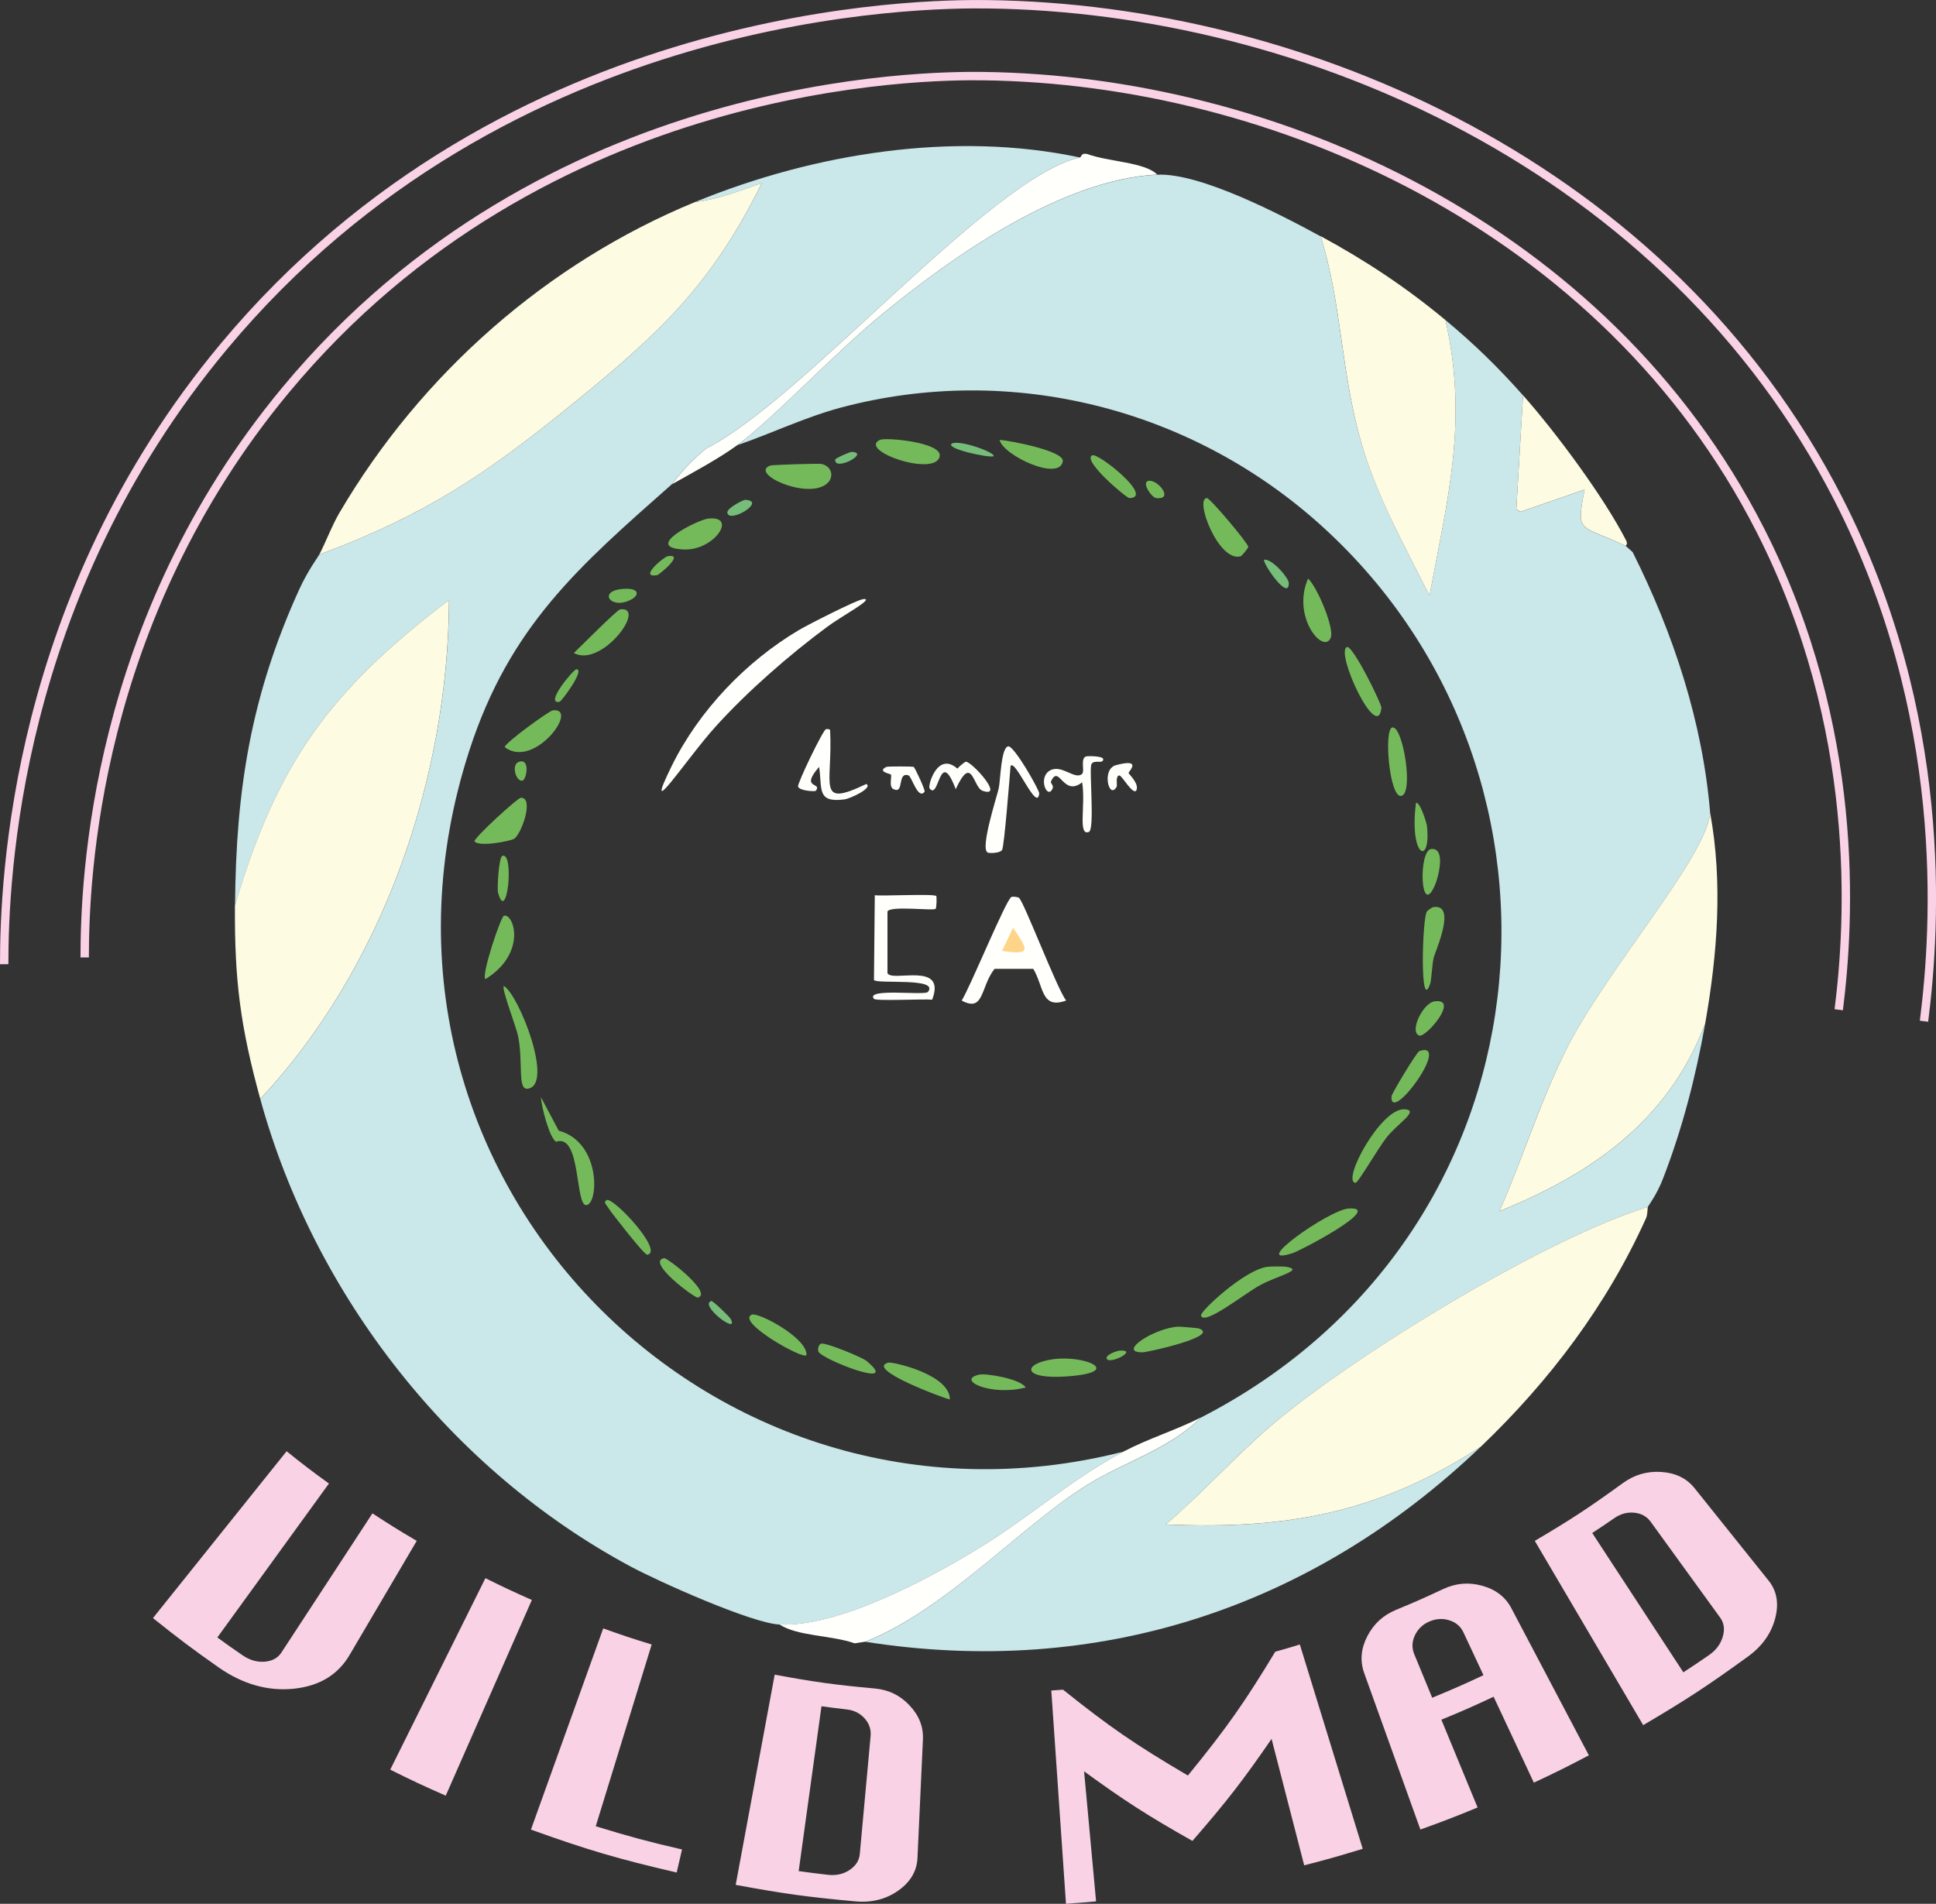 <?xml version="1.0" encoding="UTF-8"?>
<svg id="Layer_2" data-name="Layer 2" xmlns="http://www.w3.org/2000/svg" viewBox="0 0 230.89 227.08">
  <rect x="0" y="0" width="230.89" height="227.08" fill="#333333" stroke="none"/>
  <defs>
    <style>
      .cls-1 {
        fill: none;
        stroke: #f9d2e5;
        stroke-miterlimit: 10;
      }

      .cls-2 {
        fill: #f9d2e5;
      }

      .cls-2, .cls-3, .cls-4, .cls-5, .cls-6, .cls-7, .cls-8 {
        stroke-width: 0px;
      }

      .cls-3 {
        fill: #75ba5a;
      }

      .cls-4 {
        fill: #76bd79;
      }

      .cls-5 {
        fill: #cae7ea;
      }

      .cls-6 {
        fill: #fed488;
      }

      .cls-7 {
        fill: #fffffb;
      }

      .cls-8 {
        fill: #fefbe3;
      }
    </style>
  </defs>
  <g id="Layer_7" data-name="Layer 7">
    <g>
      <path class="cls-1" d="M10.1,114.2c0-9.27,1.13-40.15,23.94-67.65C65.02,9.19,110.39,8.99,117.29,9.08c34.63.44,74.16,17.92,92.63,54.12,12.08,23.69,10.7,46.7,9.37,57.24"/>
      <path class="cls-1" d="M.5,115.01c0-10.1,1.23-43.74,26.2-73.69C60.62.63,110.27.41,117.83.51c37.9.48,81.17,19.52,101.38,58.95,13.23,25.81,11.71,50.87,10.25,62.35"/>
      <g>
        <path class="cls-2" d="M44.42,180.51c2.09,1.37,3.14,2.02,5.28,3.28-3.21,5.45-4.81,8.18-8.02,13.63-1.35,2.29-3.52,3.67-6.6,4-3.08.33-6.13-.52-9.01-2.54-3.19-2.24-4.75-3.42-7.83-5.88,6.38-7.96,9.57-11.94,15.94-19.9,1.99,1.6,3,2.37,5.05,3.85-5.32,7.35-7.98,11.02-13.31,18.36,1.19.87,1.79,1.29,3,2.12.85.59,1.74.84,2.65.77.91-.08,1.57-.44,1.99-1.09,4.34-6.64,6.51-9.95,10.85-16.59Z"/>
        <path class="cls-2" d="M46.54,211.08c4.54-9.14,6.81-13.7,11.35-22.84,2.2,1.09,3.31,1.61,5.54,2.6-4.11,9.34-6.16,14.01-10.27,23.34-2.67-1.17-3.99-1.79-6.62-3.1Z"/>
        <path class="cls-2" d="M63.32,218.23c3.45-9.6,5.17-14.4,8.62-24,2.3.83,3.46,1.21,5.78,1.92-2.67,8.67-4,13.01-6.67,21.68,4.08,1.25,6.15,1.81,10.29,2.77-.26,1.1-.38,1.65-.64,2.75-7.04-1.64-10.53-2.66-17.38-5.12Z"/>
        <path class="cls-2" d="M87.74,224.82c1.86-10.03,2.79-15.04,4.65-25.07,4.76.88,7.16,1.21,11.96,1.65,1.63.15,2.99.81,4.11,2,1.13,1.19,1.68,2.54,1.61,4.08-.26,5.65-.39,8.48-.65,14.13-.07,1.54-.81,2.84-2.27,3.88-1.46,1.04-3.18,1.48-5.13,1.3-5.74-.52-8.6-.92-14.28-1.97ZM95.25,223.18c1.39.19,2.09.28,3.49.44.98.11,1.85-.08,2.59-.58.74-.5,1.14-1.13,1.21-1.9.52-5.63.78-8.45,1.29-14.08.07-.79-.17-1.49-.72-2.1-.55-.61-1.25-.96-2.1-1.06-1.22-.14-1.83-.22-3.04-.38-1.09,7.87-1.63,11.8-2.72,19.67Z"/>
        <path class="cls-2" d="M127.13,227.08c-.7-10.18-1.05-15.26-1.75-25.44.56-.04.84-.06,1.4-.1,5.51,4.41,8.5,6.48,14.89,10.24,4.68-5.74,6.76-8.72,10.42-14.77,1.18-.33,1.76-.5,2.93-.86,3,9.75,4.5,14.62,7.5,24.37-2.78.85-4.18,1.25-6.98,1.97-1.56-6.03-2.33-9.05-3.89-15.08-3.43,4.98-5.32,7.43-9.44,12.17-5.46-3.09-8.05-4.76-12.92-8.3.57,6.2.86,9.3,1.43,15.51-1.44.13-2.17.19-3.61.29Z"/>
        <path class="cls-2" d="M169.4,218.23c-2.68-7.46-4.02-11.19-6.7-18.66-.53-1.47-.39-2.94.37-4.41.76-1.47,1.88-2.5,3.42-3.14,2.27-.94,3.39-1.43,5.62-2.48,1.51-.71,3.05-.84,4.65-.4,1.6.44,2.78,1.33,3.49,2.69,3.69,7.02,5.54,10.52,9.24,17.54-2.6,1.37-3.91,2.02-6.56,3.26-1.92-4.1-2.88-6.15-4.8-10.25-2.47,1.16-3.72,1.71-6.23,2.74,1.73,4.19,2.59,6.28,4.32,10.47-2.71,1.12-4.07,1.64-6.82,2.63ZM170.81,202.5c2.46-1.02,3.68-1.55,6.11-2.69-.96-2.04-1.44-3.07-2.39-5.11-.34-.72-.91-1.2-1.7-1.44-.79-.25-1.59-.19-2.39.16-.78.34-1.34.89-1.7,1.64-.35.75-.38,1.49-.08,2.23.86,2.09,1.29,3.13,2.15,5.22Z"/>
        <path class="cls-2" d="M195.97,205.77c-5.17-8.79-7.76-13.19-12.93-21.98,4.29-2.53,6.4-3.91,10.49-6.88,1.39-1.01,2.9-1.45,4.59-1.34,1.68.11,3.02.74,3.98,1.94,3.54,4.42,5.31,6.62,8.84,11.04.96,1.2,1.24,2.7.77,4.49-.47,1.79-1.55,3.31-3.21,4.52-4.89,3.55-7.4,5.19-12.53,8.21ZM200.76,199.47c1.22-.8,1.83-1.21,3.04-2.04.85-.59,1.4-1.32,1.66-2.21.26-.88.15-1.63-.3-2.26-3.32-4.58-4.98-6.87-8.3-11.45-.47-.64-1.12-1-1.96-1.08-.84-.08-1.62.13-2.36.64-1.05.73-1.58,1.08-2.65,1.78,4.35,6.65,6.52,9.97,10.87,16.62Z"/>
      </g>
      <g>
        <path class="cls-5" d="M157.51,28.17c2.52,8.15,2.39,16.14,4.83,24.61,1.86,6.46,5.19,12.29,8.14,18.28,2.19-11.72,4.63-20.81,1.91-32.88,3.4,2.82,6.32,5.67,9.25,8.98l-.8,13.58.5.31,7.64-2.65c-1.06,5.41-.57,4.1,4.93,6.74l.8.71c4.86,9.7,8.35,20.26,9.25,31.14-.55,5.32-12,18.24-16.89,27.67-3.3,6.35-5.34,13.27-8.24,19.81,10.88-4.41,20.09-10.67,24.53-22.36-1.11,6.28-2.73,12.55-5.03,18.48-.77,1.98-1.73,3.19-1.81,3.37-12.3,3.79-35.02,17.72-44.74,25.93-4.44,3.75-8.32,8.19-12.77,11.95,14.32.62,25.32-1.3,37.6-9.29-20.25,19.36-45.81,27.6-73.39,23.28,9.65-3.88,18.25-13.56,26.24-18.58,4.54-2.86,9.88-4.29,13.77-8.17,42.2-21.66,47.22-76.4,14.58-106.18-15.58-14.21-37.22-19.68-57.5-14.29-4.24,1.13-8.23,3.06-12.37,4.49,4.16-3.05,11.55-10.95,17.39-15.72,8.63-7.05,21.37-15.96,32.67-16.54,5.12-.26,14.79,4.79,19.5,7.35Z"/>
        <path class="cls-5" d="M128.76,18.78c-10.68,2.45-32.88,28.8-44.54,34.71-2.6,2.1-3.9,4.09-4.12,4.29-11,9.73-19.3,16.85-24.13,31.75-16.26,50.24,28.67,96.17,78.01,83.62-5.94,3.12-11.1,7.7-16.79,11.23-6.09,3.78-17.1,9.74-24.23,9.39-3.32-.16-14.39-5.11-17.79-6.94-21.29-11.44-37.67-32.22-44.13-55.75,14.58-15.56,22.42-38.19,22.52-59.52-14.02,10.65-20.45,19.21-25.53,36.45.11-13.85,1.89-25.02,7.64-37.67,1.04-2.29,2.3-3.97,2.41-4.19,12.81-4.78,19.96-9.64,30.46-18.17,10.19-8.29,16.38-14.12,22.32-26.14-2.58.89-5.24,1.96-7.94,2.25,14.1-5.8,30.88-8.5,45.84-5.31Z"/>
        <g>
          <path class="cls-8" d="M31.04,131.08c-2.37-8.64-3.08-14.11-3.02-23.07,5.08-17.24,11.51-25.79,25.53-36.45-.1,21.34-7.94,43.96-22.52,59.52Z"/>
          <path class="cls-8" d="M38.08,66.15c.84-1.63,1.47-3.39,2.41-5,9.74-16.59,24.79-29.81,42.42-37.06,2.7-.29,5.36-1.36,7.94-2.25-5.93,12.02-12.12,17.85-22.32,26.14-10.5,8.54-17.65,13.39-30.46,18.17Z"/>
        </g>
        <g>
          <path class="cls-8" d="M196.52,143.95c-.03.07-.02.92-.2,1.33-4.7,10.43-11.51,19.42-19.7,27.26-12.28,7.99-23.28,9.91-37.6,9.29,4.44-3.76,8.33-8.19,12.77-11.95,9.71-8.22,32.44-22.14,44.74-25.93Z"/>
          <path class="cls-8" d="M203.36,122.1c-4.44,11.69-13.65,17.95-24.53,22.36,2.9-6.53,4.95-13.45,8.24-19.81,4.89-9.43,16.34-22.35,16.89-27.67,1.52,8.35.86,16.81-.6,25.12Z"/>
        </g>
        <path class="cls-8" d="M172.39,38.18c2.72,12.07.28,21.15-1.91,32.88-2.95-5.98-6.29-11.81-8.14-18.28-2.43-8.47-2.3-16.46-4.83-24.61,5.38,2.92,10.15,6.08,14.88,10.01Z"/>
        <path class="cls-7" d="M138.01,20.82c-11.3.58-24.04,9.49-32.67,16.54-5.84,4.77-13.23,12.68-17.39,15.72-2.24,1.64-5.38,3.31-7.84,4.7.22-.2,1.52-2.19,4.12-4.29,11.66-5.91,33.85-32.27,44.54-34.71.28-.06.09-.58.9-.41,2.5.93,6.86.96,8.34,2.45Z"/>
        <path class="cls-7" d="M143.24,169.06c-3.89,3.87-9.23,5.31-13.77,8.17-7.98,5.03-16.59,14.7-26.24,18.58l-1.31.2c-2.73-.97-6.86-.84-8.95-2.25,7.13.35,18.14-5.61,24.23-9.39,5.69-3.53,10.85-8.11,16.79-11.23,2.99-1.57,6.25-2.55,9.25-4.08Z"/>
        <path class="cls-8" d="M193.91,65.13c-5.5-2.64-5.98-1.33-4.93-6.74l-7.64,2.65-.5-.31.8-13.58c3.92,4.43,9.6,12.08,12.26,17.25.15.29.19.43,0,.71Z"/>
        <g>
          <path class="cls-3" d="M64.52,130.88l2.11,3.98c5.06,1.37,4.76,8.68,3.32,8.88-1.39.19-.62-8.59-3.62-7.56-.79-.39-1.78-4.23-1.81-5.31Z"/>
          <path class="cls-3" d="M151.18,151.1c.44-.05,1.84-.06,2.21,0,2.25.39-1.09,1.05-3.22,2.25-1.92,1.08-6.56,4.8-6.94,3.57-.15-.48,5.24-5.51,7.94-5.82Z"/>
          <path class="cls-3" d="M62.11,95.15c1.63-.05.08,4.35-.8,4.9-.43.27-4.16,1.01-4.72.31-.13-.37,5.15-5.2,5.53-5.21Z"/>
          <path class="cls-3" d="M97.9,55.33c1.3.2,1.71,1.65.6,2.45-2.45,1.77-9.14-1.33-6.64-2.25.28-.1,5.73-.25,6.03-.2Z"/>
          <path class="cls-3" d="M60.1,117.61c1.79,1.06,6.04,11.89,2.81,12.25-1.21.13-.5-3.12-1.11-6.23-.22-1.13-2.04-5.78-1.71-6.02Z"/>
          <path class="cls-3" d="M143.94,59.41c.38,0,4.95,5.43,4.93,5.82,0,.14-.76,1.08-.9,1.12-2.65.77-5.57-6.94-4.02-6.94Z"/>
          <path class="cls-3" d="M160.83,144.15c4.36-.27-5.69,5-6.64,5.31-5.47,1.79,4.29-5.16,6.64-5.31Z"/>
          <path class="cls-3" d="M65.93,84.73c3.24-.39-2.21,7.08-5.73,4.39-.09-.44,5.29-4.34,5.73-4.39Z"/>
          <path class="cls-3" d="M170.88,108.21c2.91-.54.34,5.16.1,6.02-.15.53-.27,2.66-.4,3.06-1.27,3.81-.97-7.83-.4-8.58.12-.15.66-.5.7-.51Z"/>
          <path class="cls-3" d="M104.93,52.47c.67-.33,7.43.28,7.14,1.94-.45,2.55-9.79-.65-7.14-1.94Z"/>
          <path class="cls-3" d="M167.47,132.31c1.94.08-.84,1.73-2.11,3.37-1.15,1.48-3.4,5.46-3.72,5.41-1.65-.25,3.03-8.89,5.83-8.78Z"/>
          <path class="cls-3" d="M156,69.01c1.11,1.02,3.15,5.92,2.71,7.04-.82,2.1-4.71-2.42-2.71-7.04Z"/>
          <path class="cls-3" d="M84.43,61.86c3.6-.42.77,3.8-2.81,3.68-5.16-.18,1.58-3.53,2.81-3.68Z"/>
          <path class="cls-3" d="M73.97,72.68c3.26-.39-2.21,7.02-5.53,5.21.7-.66,5.15-5.16,5.53-5.21Z"/>
          <path class="cls-3" d="M60.1,109.23c1.17-.33,2.8,4.46-2.21,7.56-.53-.41,1.83-7.45,2.21-7.56Z"/>
          <path class="cls-3" d="M140.52,158.24c.24-.01,2.3.17,2.41.2,2.78.91-6.08,2.85-6.64,2.86-3.14.05,1.33-2.89,4.22-3.06Z"/>
          <path class="cls-3" d="M166.06,86.77c1.27-.2,2.6,8.06,1.01,8.17-1.38.09-2.06-8-1.01-8.17Z"/>
          <path class="cls-3" d="M160.63,77.18c.68-.3,4.17,6.82,4.12,7.25-.46,4.25-5.54-6.63-4.12-7.25Z"/>
          <path class="cls-3" d="M105.94,162.53c.48-.13,7.37,1.41,7.34,4.39-.81-.17-10.15-3.65-7.34-4.39Z"/>
          <path class="cls-3" d="M119.21,52.47c1.09.06,7.74,1.3,7.54,2.55-.39,2.44-7.11-.69-7.54-2.55Z"/>
          <path class="cls-3" d="M125.64,162.12c3.75-.5,8.38,1.52,1.81,2.04-5.68.45-5.54-1.54-1.81-2.04Z"/>
          <path class="cls-3" d="M89.65,156.81c.75-.34,6.64,2.77,6.53,4.8-.19.71-8.44-3.94-6.53-4.8Z"/>
          <path class="cls-3" d="M169.27,125.37c3.96-1.34-3.51,8.87-3.32,5.41.02-.34,3.02-5.31,3.32-5.41Z"/>
          <path class="cls-3" d="M97.9,160.28c.48-.23,4.92,1.62,5.43,2.04,4.32,3.57-5.4-.19-5.73-1.12-.09-.27,0-.78.3-.92Z"/>
          <path class="cls-3" d="M130.27,54.31c.72-.31,7.45,5.06,4.42,5.1-.36,0-5.72-4.55-4.42-5.1Z"/>
          <path class="cls-3" d="M72.36,143.13c.88-.28,6.87,6.18,4.83,6.53-.34.06-4.34-5.11-4.52-5.41-.34-.58-.79-.84-.3-1.12Z"/>
          <path class="cls-3" d="M170.68,101.27c1.76-.2.89,3.24.5,4.19-1.78,4.35-2.06-4.01-.5-4.19Z"/>
          <path class="cls-3" d="M171.08,119.44c3.05-.43-1.01,4.34-1.81,4.08-1.23-.4.4-3.88,1.81-4.08Z"/>
          <path class="cls-3" d="M116.8,163.96c.77-.17,4.83.47,5.53,1.53-4.1,1.09-8.43-.9-5.53-1.53Z"/>
          <path class="cls-3" d="M79.2,150.07c.38-.07,5.87,4.21,4.02,4.7-.35.09-6.23-4.28-4.02-4.7Z"/>
          <path class="cls-3" d="M168.87,95.76c.49-.13,1.26,2.35,1.31,2.76.52,4.76-2.14,3.85-1.31-2.76Z"/>
          <path class="cls-3" d="M59.9,102.09c1.48-.59.57,8.29-.5,4.39-.14-.51.1-4.23.5-4.39Z"/>
          <path class="cls-4" d="M150.78,66.76c.97-.11,2.9,2.17,2.92,2.76.05,2.36-3.28-2.56-2.92-2.76Z"/>
          <path class="cls-3" d="M68.74,79.83c1.09-.02-1.77,3.84-2.01,3.88-1.86.34,1.66-3.87,2.01-3.88Z"/>
          <path class="cls-4" d="M113.58,52.88c1.09-.39,5.13,1.11,4.93,1.53-.45.27-6.08-.95-4.93-1.53Z"/>
          <path class="cls-3" d="M74.57,70.23c1.71-.05,1.61.77.8,1.23-2.55,1.45-4.29-1.12-.8-1.23Z"/>
          <path class="cls-4" d="M88.85,59.62c2.7.11-1.92,2.89-2.11,1.53-.08-.54,1.93-1.54,2.11-1.53Z"/>
          <path class="cls-3" d="M136.9,57.37c1.08-.33,3.2,2.26,1.01,2.04-.59-.06-1.74-1.82-1.01-2.04Z"/>
          <path class="cls-3" d="M79.6,66.35c2.2-.4-1.01,2.21-1.21,2.25-2.31.4.79-2.17,1.21-2.25Z"/>
          <path class="cls-4" d="M84.83,155.18c.18-.06,2.18,1.88,2.31,2.14,1.07,2.03-3.82-1.66-2.31-2.14Z"/>
          <path class="cls-3" d="M61.91,90.86c1.36-.43.88,2.14.4,2.25-.76.17-1.41-1.93-.4-2.25Z"/>
          <path class="cls-4" d="M101.52,53.9c2.38.05-2.05,2.41-1.91.92.02-.19,1.8-.92,1.91-.92Z"/>
          <path class="cls-3" d="M133.49,161.1c2.45-.16-1.31,1.79-1.51.92-.1-.46,1.28-.9,1.51-.92Z"/>
          <g>
            <path class="cls-7" d="M102.92,71.46c1.57-.17-2.45,1.96-4.22,3.27-4.55,3.36-9.57,7.74-13.37,11.95-3.47,3.84-8.85,12.08-5.23,4.7,3.26-6.64,8.9-12.51,15.18-16.23,1.12-.66,6.87-3.59,7.64-3.68Z"/>
            <path class="cls-7" d="M104.33,106.78c.9.12,7.13-.2,7.34.1.04.06.05,1.43-.1,1.53-.34.24-5.42-.4-5.73.31v7.35c.5,1.14,7.1-1.47,5.33,3.17-.92-.11-6.7.19-6.94-.1-1.1-1.32,6.07-.37,6.43-.82,1.44-1.77-6.07-.91-6.43-1.43l.1-10.11Z"/>
            <path class="cls-7" d="M120.22,89.02c.7-.16,3.76,5.27,3.72,5.62-.24,2.35-2.88-4.21-3.42-3.27-.11,1.38-.75,9.57-1.01,10.01-.22.38-1.46.42-1.71.31-.95-.43,1.07-6.6,1.31-7.66.21-.94.26-4.81,1.11-5Z"/>
            <path class="cls-7" d="M98.5,86.98c.13-.04.42-.04.5.1.35,6.53-1.74,9.34,4.32,6.43.83.47-1.92,1.75-2.61,1.84-3.35.44-2.63-1.28-3.02-3.88-2.36,2.71.43,1.78-.4,2.86-.07.09-1.95.02-2.11-.51-.11-.36,2.96-6.73,3.32-6.84Z"/>
            <path class="cls-7" d="M129.46,90.24c.19-.09,2.1-.08,2.11.31.01.65-1.1-.02-1.41.61-.29.61.43,7.78-.3,8.07-1.35.52-.36-3.21-.8-5.92-2.29,1.82-2.73-2.26-3.72-.1-.09.2.35.46.2.82-.6,1.46-1.83-1.29-.3-2.14,1.37-.76,2.98,1.2,3.82.41.32-.3-.21-1.77.4-2.04Z"/>
            <path class="cls-7" d="M115.19,90.86c.68-.05,4.68,4.36,2.01,3.47-1.19-.4-1.23-4.5-3.22-.2-1.96-5.19-1.96,1.45-3.12-.1-.23-.31.94-4.45,3.32-2.35.22-.27.87-.81,1.01-.82Z"/>
            <path class="cls-7" d="M105.74,91.47c.15-.07,3.07-.06,3.22,0,.15.06,1.42,2.81,1.31,2.96-.77,1.04-1.55-1.82-1.91-1.94-1.42-.48-.46,2.29-1.81,1.63-.58-.28-.16-1.48-.3-1.74-.04-.07-1.74-.36-.5-.92Z"/>
            <path class="cls-7" d="M133.08,91.27c3.21-.87,1.53.76,1.51.92-.01.12,1.38,1.33.9,2.14-.49.39-1.7-1.88-2.01-1.84-.48.07-.21,1.17-.3,1.33-.9,1.68-1.85-2.08-.1-2.55Z"/>
            <g>
              <path class="cls-7" d="M120.62,106.99c.16-.07.72-.02.9.1.56.36,4.55,10.89,5.63,12.25-3.01,1.09-2.65-1.69-3.92-3.78h-4.62c-1.7,2.15-1.21,5.25-3.92,3.78.94-1.42,5.31-12.09,5.93-12.35Z"/>
              <path class="cls-6" d="M120.82,110.66c1.7,2.56,2.37,3.33-1.31,2.76l1.31-2.76Z"/>
            </g>
          </g>
        </g>
      </g>
    </g>
  </g>
</svg>